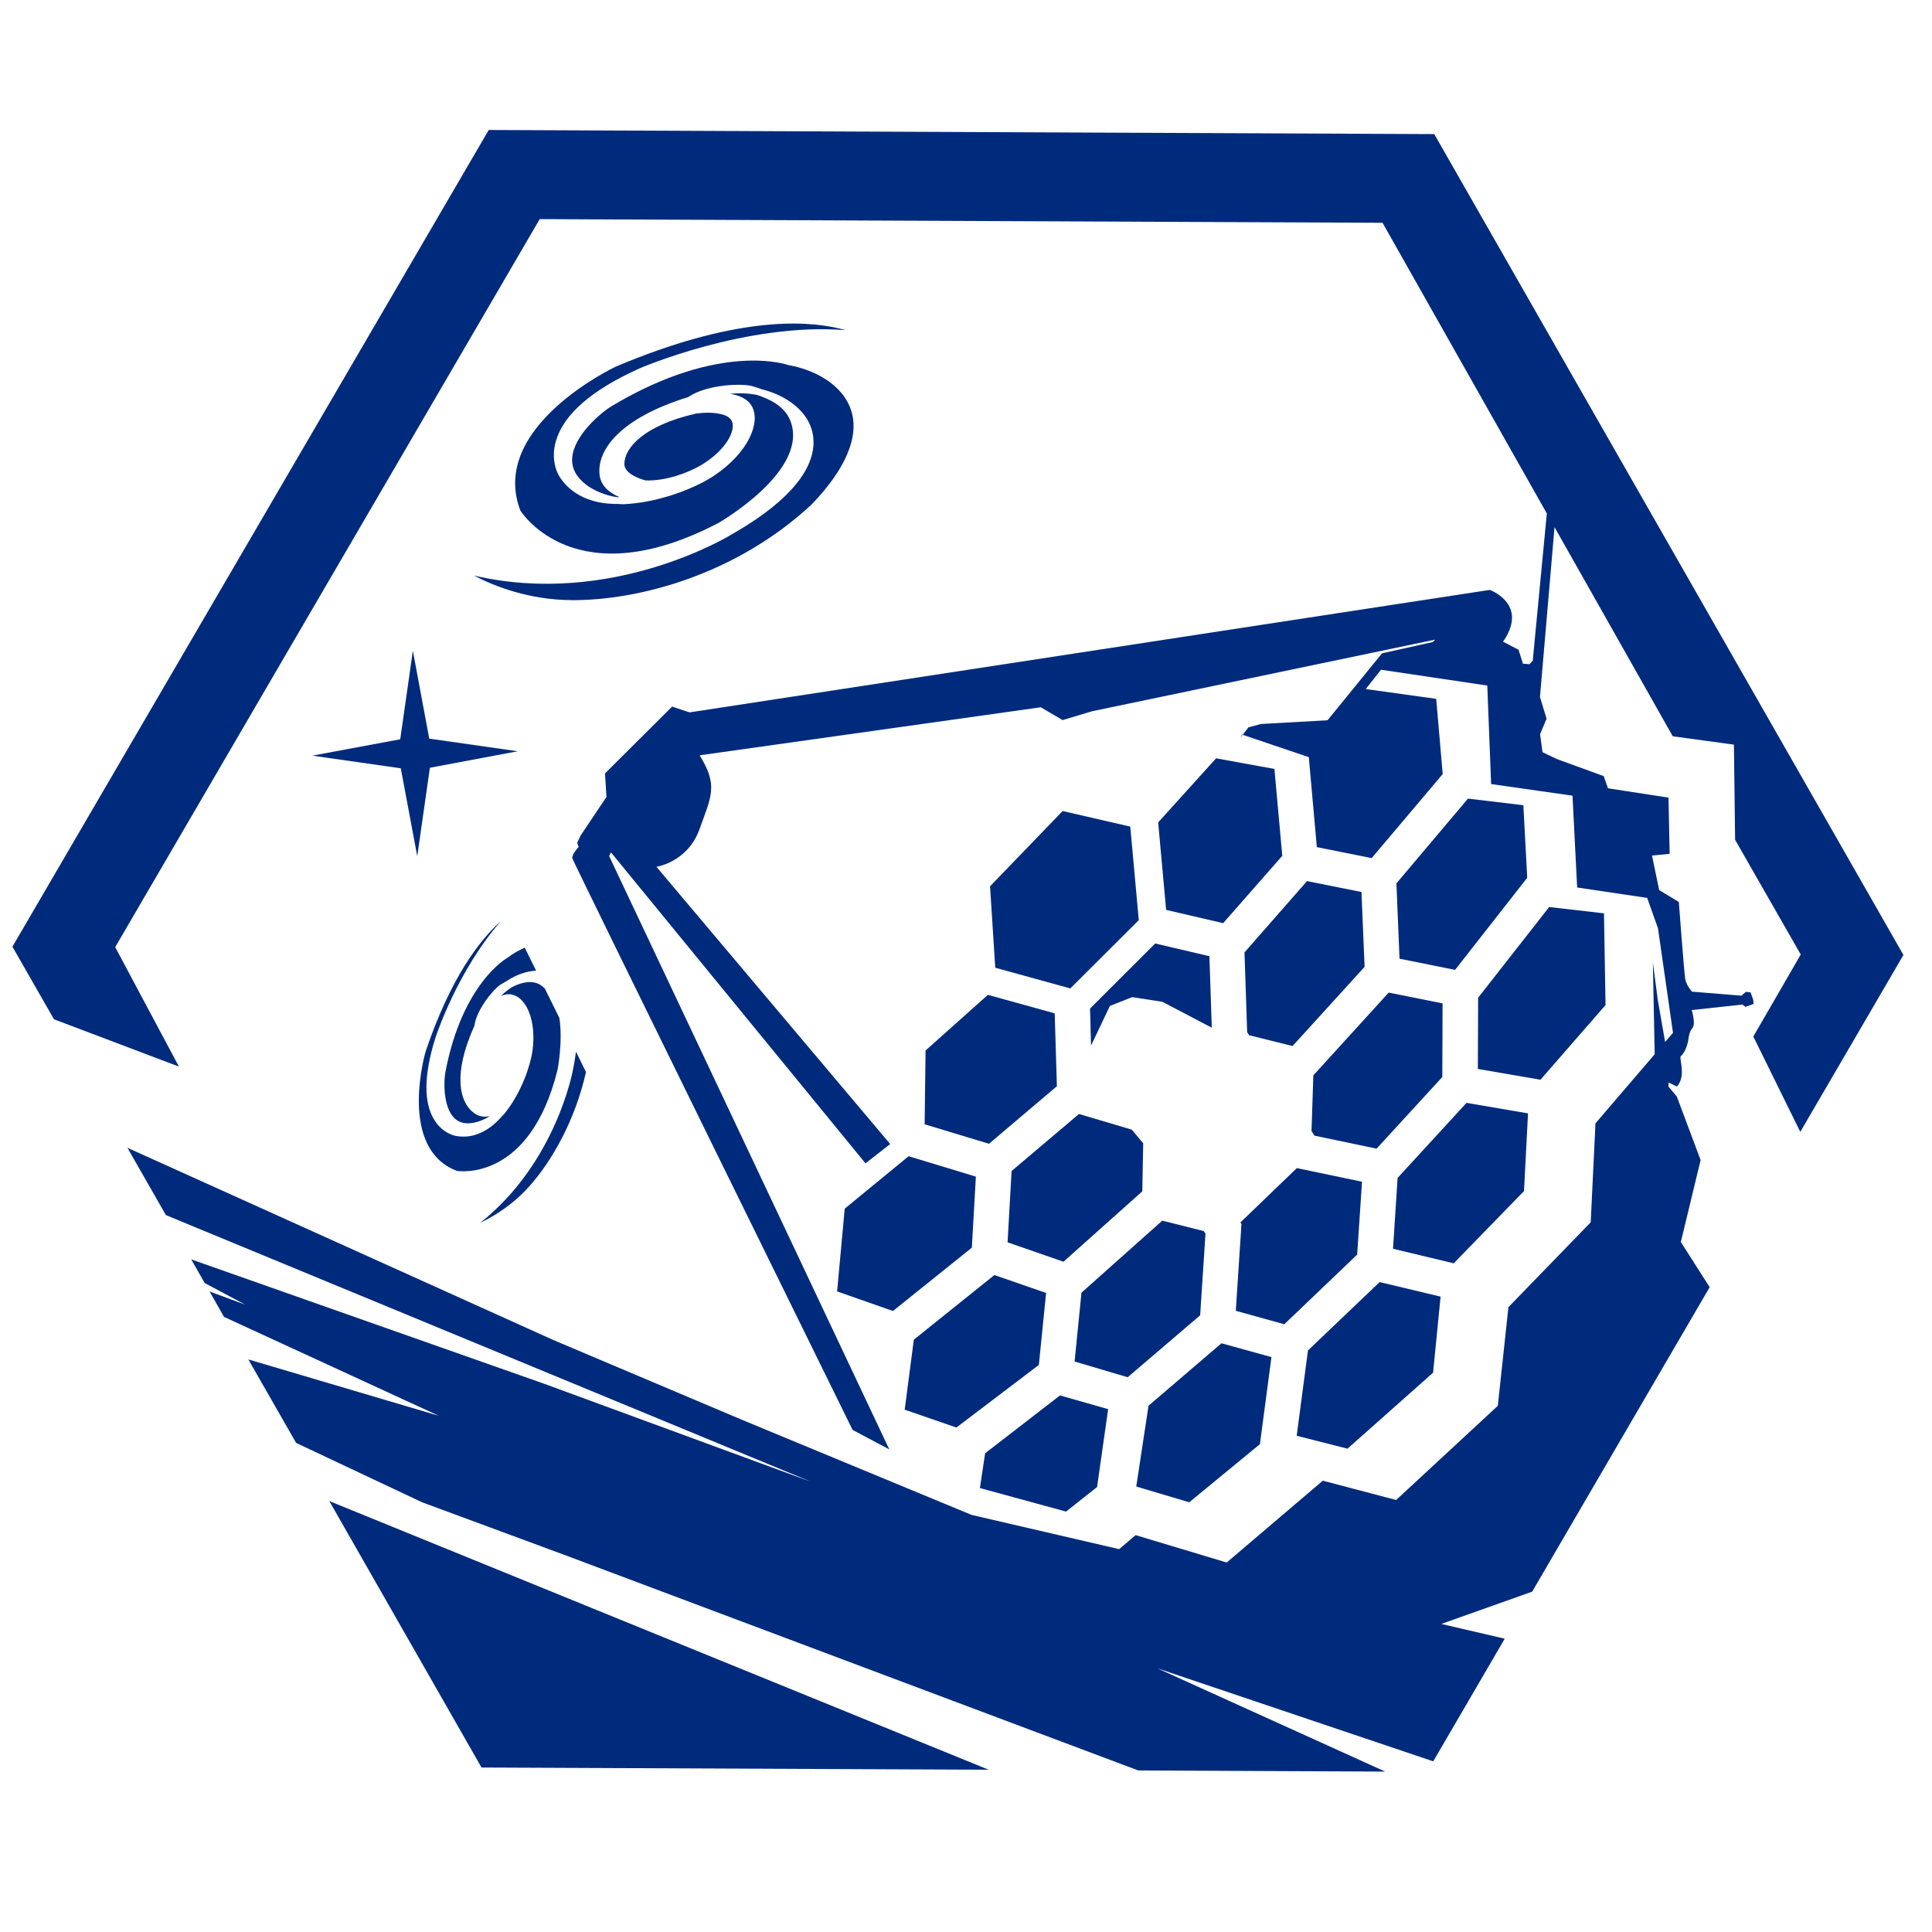 <?xml version="1.0" encoding="UTF-8" standalone="no"?>
<svg
   width="500"
   height="500"
   version="1.1"
   id="svg950"
   sodipodi:docname="James_Webb_Space_Telescope_logo.svg"
   inkscape:version="1.1.1 (3bf5ae0d25, 2021-09-20)"
   xmlns:inkscape="http://www.inkscape.org/namespaces/inkscape"
   xmlns:sodipodi="http://sodipodi.sourceforge.net/DTD/sodipodi-0.dtd"
   xmlns="http://www.w3.org/2000/svg"
   xmlns:svg="http://www.w3.org/2000/svg"
   xmlns:rdf="http://www.w3.org/1999/02/22-rdf-syntax-ns#"
   xmlns:cc="http://creativecommons.org/ns#"
   xmlns:dc="http://purl.org/dc/elements/1.1/">
  <defs
     id="defs954" />
  <sodipodi:namedview
     id="namedview952"
     pagecolor="#ffffff"
     bordercolor="#666666"
     borderopacity="1.0"
     inkscape:pageshadow="2"
     inkscape:pageopacity="0.0"
     inkscape:pagecheckerboard="0"
     showgrid="false"
     inkscape:zoom="1.935"
     inkscape:cx="256.58915"
     inkscape:cy="301.55039"
     inkscape:window-width="3440"
     inkscape:window-height="1369"
     inkscape:window-x="-8"
     inkscape:window-y="-8"
     inkscape:window-maximized="1"
     inkscape:current-layer="svg950" />
  <title
     id="title890">James Webb Space Telescope logo</title>
  <path
     d="m 275.007,209.895 -18.784,19.471 1.35,21.082 19.424,5.354 17.719,-17.671 -2.203,-24.209 z"
     id="path892"
     style="fill:#002b7c;stroke-width:6.064" />
  <path
     d="m 379.916,206.681 -18.524,21.935 0.805,19.495 14.379,2.89 18.666,-23.83 -0.995,-18.785 z"
     id="path894"
     style="fill:#002b7c;stroke-width:6.064" />
  <path
     d="m 394.409,308.255 1.042,-20.111 -15.918,-2.724 -17.837,19.424 -1.184,18.334 15.705,3.766 z"
     id="path896"
     style="fill:#002b7c;stroke-width:6.064" />
  <path
     d="m 239.532,271.871 -0.237,19.092 16.653,5.046 17.576,-14.899 -0.569,-18.856 -17.292,-4.785 z"
     id="path898"
     style="fill:#002b7c;stroke-width:6.064" />
  <path
     d="m 415.512,260.106 -0.403,-23.735 -14.189,-1.634 -18.381,23.475 -0.071,18.429 16.203,2.795 z"
     id="path900"
     style="fill:#002b7c;stroke-width:6.064" />
  <path
     d="m 326.066,373.747 2.985,-22.527 -12.934,-3.577 -18.879,16.155 -3.174,20.916 13.715,4.074 z"
     id="path902"
     style="fill:#002b7c;stroke-width:6.064" />
  <path
     d="m 370.88,355.252 1.942,-19.685 -15.776,-3.766 -18.548,17.695 -2.914,22.077 13.147,3.34 z"
     id="path904"
     style="fill:#002b7c;stroke-width:6.064" />
  <path
     d="m 314.726,196.251 -14.994,16.582 2.061,22.646 14.758,3.435 15.302,-17.434 -2.037,-22.48 z"
     id="path906"
     style="fill:#002b7c;stroke-width:6.064" />
  <path
     d="m 236.5,346.702 -2.369,18.121 13.383,4.619 21.343,-16.203 1.871,-18.619 -13.383,-4.643 z"
     id="path908"
     style="fill:#002b7c;stroke-width:6.064" />
  <path
     d="m 218.611,312.803 -1.966,21.414 14.45,5.069 20.419,-16.392 1.042,-18.381 -17.411,-5.282 z"
     id="path910"
     style="fill:#002b7c;stroke-width:6.064" />
  <path
     d="m 295.625,308.316 0.237,-12.436 -2.961,-3.53 -13.668,-4.051 -17.434,14.758 -1.042,18.453 14.473,5.022 z"
     id="path912"
     style="fill:#002b7c;stroke-width:6.064" />
  <path
     d="m 310.603,340.395 1.374,-21.13 -0.45,-0.663 -10.73,-2.7 -20.916,18.642 -1.777,17.813 13.739,4.074 z"
     id="path914"
     style="fill:#002b7c;stroke-width:6.064" />
  <path
     d="m 338.255,228.027 -16.179,18.453 0.687,20.656 0.521,0.782 11.228,2.795 18.642,-20.49 -0.805,-19.377 z"
     id="path916"
     style="fill:#002b7c;stroke-width:6.064" />
  <path
     d="m 339.893,278.298 -0.474,14.426 0.782,1.184 16.06,3.364 17.008,-18.548 0.071,-19.045 -13.952,-2.795 z"
     id="path918"
     style="fill:#002b7c;stroke-width:6.064" />
  <path
     d="m 282.102,261.016 0.261,9.57 4.88,-10.257 5.756,-2.274 7.817,1.208 12.792,6.704 -0.616,-18.5 -14.023,-3.293 z"
     id="path920"
     style="fill:#002b7c;stroke-width:6.064" />
  <path
     d="m 351.232,324.689 1.255,-18.856 -16.865,-3.529 -14.616,14.071 0.284,0.403 -1.469,22.456 12.555,3.482 z"
     id="path922"
     style="fill:#002b7c;stroke-width:6.064" />
  <path
     d="m 321.033,190.915 0.569,-0.782 -0.166,-0.049 z"
     id="path924"
     style="fill:#002b7c;stroke-width:6.064" />
  <path
     d="m 283.921,384.845 2.866,-20.158 -12.46,-3.553 -19.377,14.971 -1.35,9.002 22.29,6.088 z"
     id="path926"
     style="fill:#002b7c;stroke-width:6.064" />
  <path
     d="m 106.849,168.417 -3.269,22.906 -22.764,4.24 22.906,3.269 4.264,22.764 3.269,-22.906 22.74,-4.264 -22.907,-3.269 z"
     id="path928"
     style="fill:#002b7c;stroke-width:6.064" />
  <path
     d="m 140.99,255.801 c -0.592,-0.497 -1.137,-1.019 -1.919,-1.303 -2.392,-0.853 -4.856,0.071 -6.728,1.066 -0.948,0.616 -1.848,1.35 -2.653,2.179 0.9,-0.355 1.8,-0.569 2.771,-0.355 4.027,0.853 6.349,7.201 5.353,14.497 -0.569,4.098 -2.89,10.589 -6.633,15.516 -0.403,0.545 -0.805,1.066 -1.327,1.54 -0.924,1.042 -1.895,2.013 -2.961,2.771 -2.819,2.061 -5.804,2.819 -8.859,2.274 -0.118,0 -3.364,-0.521 -5.614,-4.122 -2.819,-4.501 -2.748,-11.631 0.213,-21.106 0.261,-0.853 5.827,-17.648 17.008,-30.368 -5.519,4.903 -13.028,14.639 -19.471,33.684 -0.071,0.213 -6.893,23.569 6.68,30.344 0.45,0.213 0.924,0.426 1.421,0.616 0.592,0.071 18.832,2.771 26.01,-26.128 0.024,-0.095 1.421,-7.154 0.497,-13.431 z"
     id="path930"
     style="fill:#002b7c;stroke-width:6.064" />
  <path
     d="m 122.798,265.321 c 0.616,-4.24 5.117,-9.522 6.751,-10.518 0.45,-0.261 0.995,-0.592 1.563,-0.9 2.392,-1.611 5.069,-2.558 7.627,-2.7 l -2.937,-5.946 c -1.587,0.711 -3.127,1.563 -4.382,2.558 -0.261,0.142 -11.773,6.585 -16.155,29.657 -0.426,2.156 -0.64,8.907 2.25,11.82 1.232,1.255 2.89,1.682 5.022,1.279 1.184,-0.189 2.748,-0.782 4.216,-1.706 -1.327,0.261 -2.724,0.166 -4.003,-0.758 -3.908,-2.795 -5.614,-10.162 0.024,-22.622 z"
     id="path932"
     style="fill:#002b7c;stroke-width:6.064" />
  <path
     d="m 124.314,316.442 c 3.79,-1.8 8.504,-4.761 12.697,-9.452 5.827,-6.538 11.82,-17.008 14.639,-29.539 l -2.582,-5.282 c -0.213,1.492 -0.426,2.985 -0.782,4.667 -0.049,0.237 -4.311,23.996 -23.972,39.606"
     id="path934"
     style="fill:#002b7c;stroke-width:6.064" />
  <path
     d="m 148.146,155.319 c 16.961,0.049 42.117,-6.419 61.872,-24.73 8.883,-9.214 12.436,-17.671 10.257,-24.375 -2.25,-6.917 -9.878,-10.636 -16.226,-11.726 -0.332,-0.118 -17.648,-6.182 -45.623,10.541 -3.079,1.824 -9.972,7.794 -10.351,13.526 -0.166,2.558 0.995,4.832 3.482,6.775 1.8,1.445 4.951,2.914 8.149,3.34 0.213,0 0.403,-0.024 0.592,-0.024 -2.392,-1.019 -4.832,-2.771 -5.14,-5.827 -0.663,-6.372 5.259,-14.591 22.977,-20.064 l 0.237,-0.166 c 4.785,-3.15 14.118,-3.458 16.534,-2.582 0.663,0.189 1.469,0.45 2.321,0.758 5.638,1.421 10.518,4.738 12.413,9.214 2.108,5.069 2.298,15.492 -20.466,28.425 -0.284,0.189 -30.889,18.879 -66.541,10.541 5.306,2.771 14.308,6.349 25.512,6.372"
     id="path936"
     style="fill:#002b7c;stroke-width:6.064" />
  <path
     d="m 165.489,95.345 c 0.308,-0.142 27.786,-11.962 53.345,-9.901 -0.521,-0.142 -1.113,-0.308 -1.729,-0.45 -9.143,-2.179 -27.383,-2.937 -57.727,9.878 -0.284,0.142 -33.021,15.587 -24.706,37.261 0.521,0.782 14.591,22.432 51.308,3.174 0.213,-0.118 23.64,-13.597 18.548,-26.459 -1.563,-3.909 -5.614,-5.638 -8.599,-6.633 -2.25,-0.45 -4.619,-0.569 -6.94,-0.284 2.345,0.379 4.501,1.279 5.59,3.198 2.321,4.074 -0.734,11.939 -9.854,18.027 -4.548,3.032 -13.36,6.561 -21.769,7.225 -0.924,0.095 -1.824,0.142 -2.771,0.049 -1.871,0 -3.695,-0.118 -5.401,-0.474 -0.142,-0.024 -0.261,-0.071 -0.379,-0.095 -4.335,-1.042 -7.604,-3.293 -9.712,-6.68 -0.071,-0.142 -2.392,-3.766 -0.805,-9.096 2.013,-6.893 9.285,-13.194 21.603,-18.737"
     id="path938"
     style="fill:#002b7c;stroke-width:6.064" />
  <path
     d="m 181.316,120.45 c 6.23,-3.648 9.214,-8.835 8.101,-11.417 -0.403,-0.948 -1.469,-1.563 -2.866,-1.871 -1.824,-0.45 -4.193,-0.426 -6.372,-0.142 -13.692,3.103 -18.595,8.978 -18.595,13.075 0,2.416 3.743,3.766 5.472,4.24 5.282,0.189 10.968,-1.966 14.26,-3.885"
     id="path940"
     style="fill:#002b7c;stroke-width:6.064" />
  <path
     d="M 124.617,457.432 255.85,458.001 85.225,388.476 Z"
     id="path942"
     style="fill:#002b7c;stroke-width:6.064" />
  <path
     d="M 371.183,34.704 126.485,33.638 3.214,245.002 13.968,263.787 46.302,276.033 29.814,245.12 139.678,56.709 l 218.12,0.948 42.52,75.231 -3.648,38.114 -0.853,0.9 -1.682,-0.142 -1.137,-3.601 -4.027,-2.108 c 0.261,-0.355 0.521,-0.711 0.782,-1.184 5.164,-8.883 -4.216,-12.199 -4.216,-12.199 l -207.077,31.695 -4.524,-1.492 -17.363,17.292 0.379,6.088 -6.657,9.925 -0.924,1.942 0.379,1.066 c 0,0 -1.824,1.966 -1.634,2.937 0.213,0.948 72.533,147.934 72.533,147.934 l 9.499,5.046 -72.508,-153.567 0.474,-0.948 65.874,80.489 6.396,-4.998 -60.499,-71.75 c 0,0 8.101,-1.184 11.157,-9.76 3.079,-8.599 4.856,-11.276 0.024,-19.092 l 88.287,-12.436 5.638,3.316 7.604,-2.274 88.809,-18.548 -0.569,0.616 -13.171,2.937 -14.094,17.316 -17.269,0.971 -3.222,0.876 -1.469,1.919 17.103,5.78 2.085,23.285 14.189,2.843 18.381,-21.745 -1.682,-19.471 -18.24,-2.535 3.956,-4.998 27.502,4.098 0.995,25.488 21.058,3.008 1.208,23.759 18.121,2.7 2.795,7.865 3.885,27.051 -2.037,2.369 -1.895,-10.849 -1.279,-9.76 0.474,23.783 -15.326,17.884 -1.232,25.607 -21.295,21.959 -2.748,25.535 -26.317,24.375 -18.974,-4.998 -24.873,21.177 -23.569,-7.083 -4.264,3.624 -38.185,-8.859 -59.48,-24.635 -48.774,-20.632 -110.221,-49.744 9.949,17.411 166.975,69.028 -68.931,-25.322 -91.483,-32.239 3.482,6.111 10.518,5.614 -9.238,-3.411 3.719,6.561 55.596,25.606 -49.294,-14.591 12.365,21.603 32.618,15.374 37.664,13.929 147.691,55.477 63.885,0.284 -58.959,-26.72 71.393,24.067 18.5,-31.742 -16.416,-3.814 23.522,-8.362 28.828,-49.46 17.103,-29.325 -7.462,-11.702 5.117,-21.201 -6.159,-16.439 -2.179,-2.606 0.071,-1.019 2.132,1.042 c 2.511,-2.748 0.474,-7.415 0.995,-7.841 1.469,-1.279 1.942,-4.098 1.942,-4.098 0,0 0.118,-2.132 1.066,-3.198 0.948,-1.09 -0.166,-4.667 -0.166,-4.667 l 13.1,-1.421 0.805,0.592 2.108,-0.758 -0.118,-1.137 -0.663,-1.848 -1.232,-0.142 -1.137,0.995 -12.792,-1.042 c 0,0 -1.445,-1.563 -1.753,-3.245 -0.284,-1.658 -1.658,-19.969 -1.658,-19.969 l -5.093,-3.079 -1.848,-8.93 4.572,-0.45 -0.308,-14.544 -15.658,-2.416 -1.113,-3.15 -12.081,-4.406 -3.743,-1.777 -0.64,-4.667 1.682,-4.003 -1.706,-5.614 3.766,-43.965 30.605,54.127 15.824,2.156 0.308,24.635 16.984,29.681 -12.27,21.224 12.152,24.683 26.696,-45.789 z"
     id="path944"
     style="fill:#002b7c;stroke-width:6.064" />
</svg>
